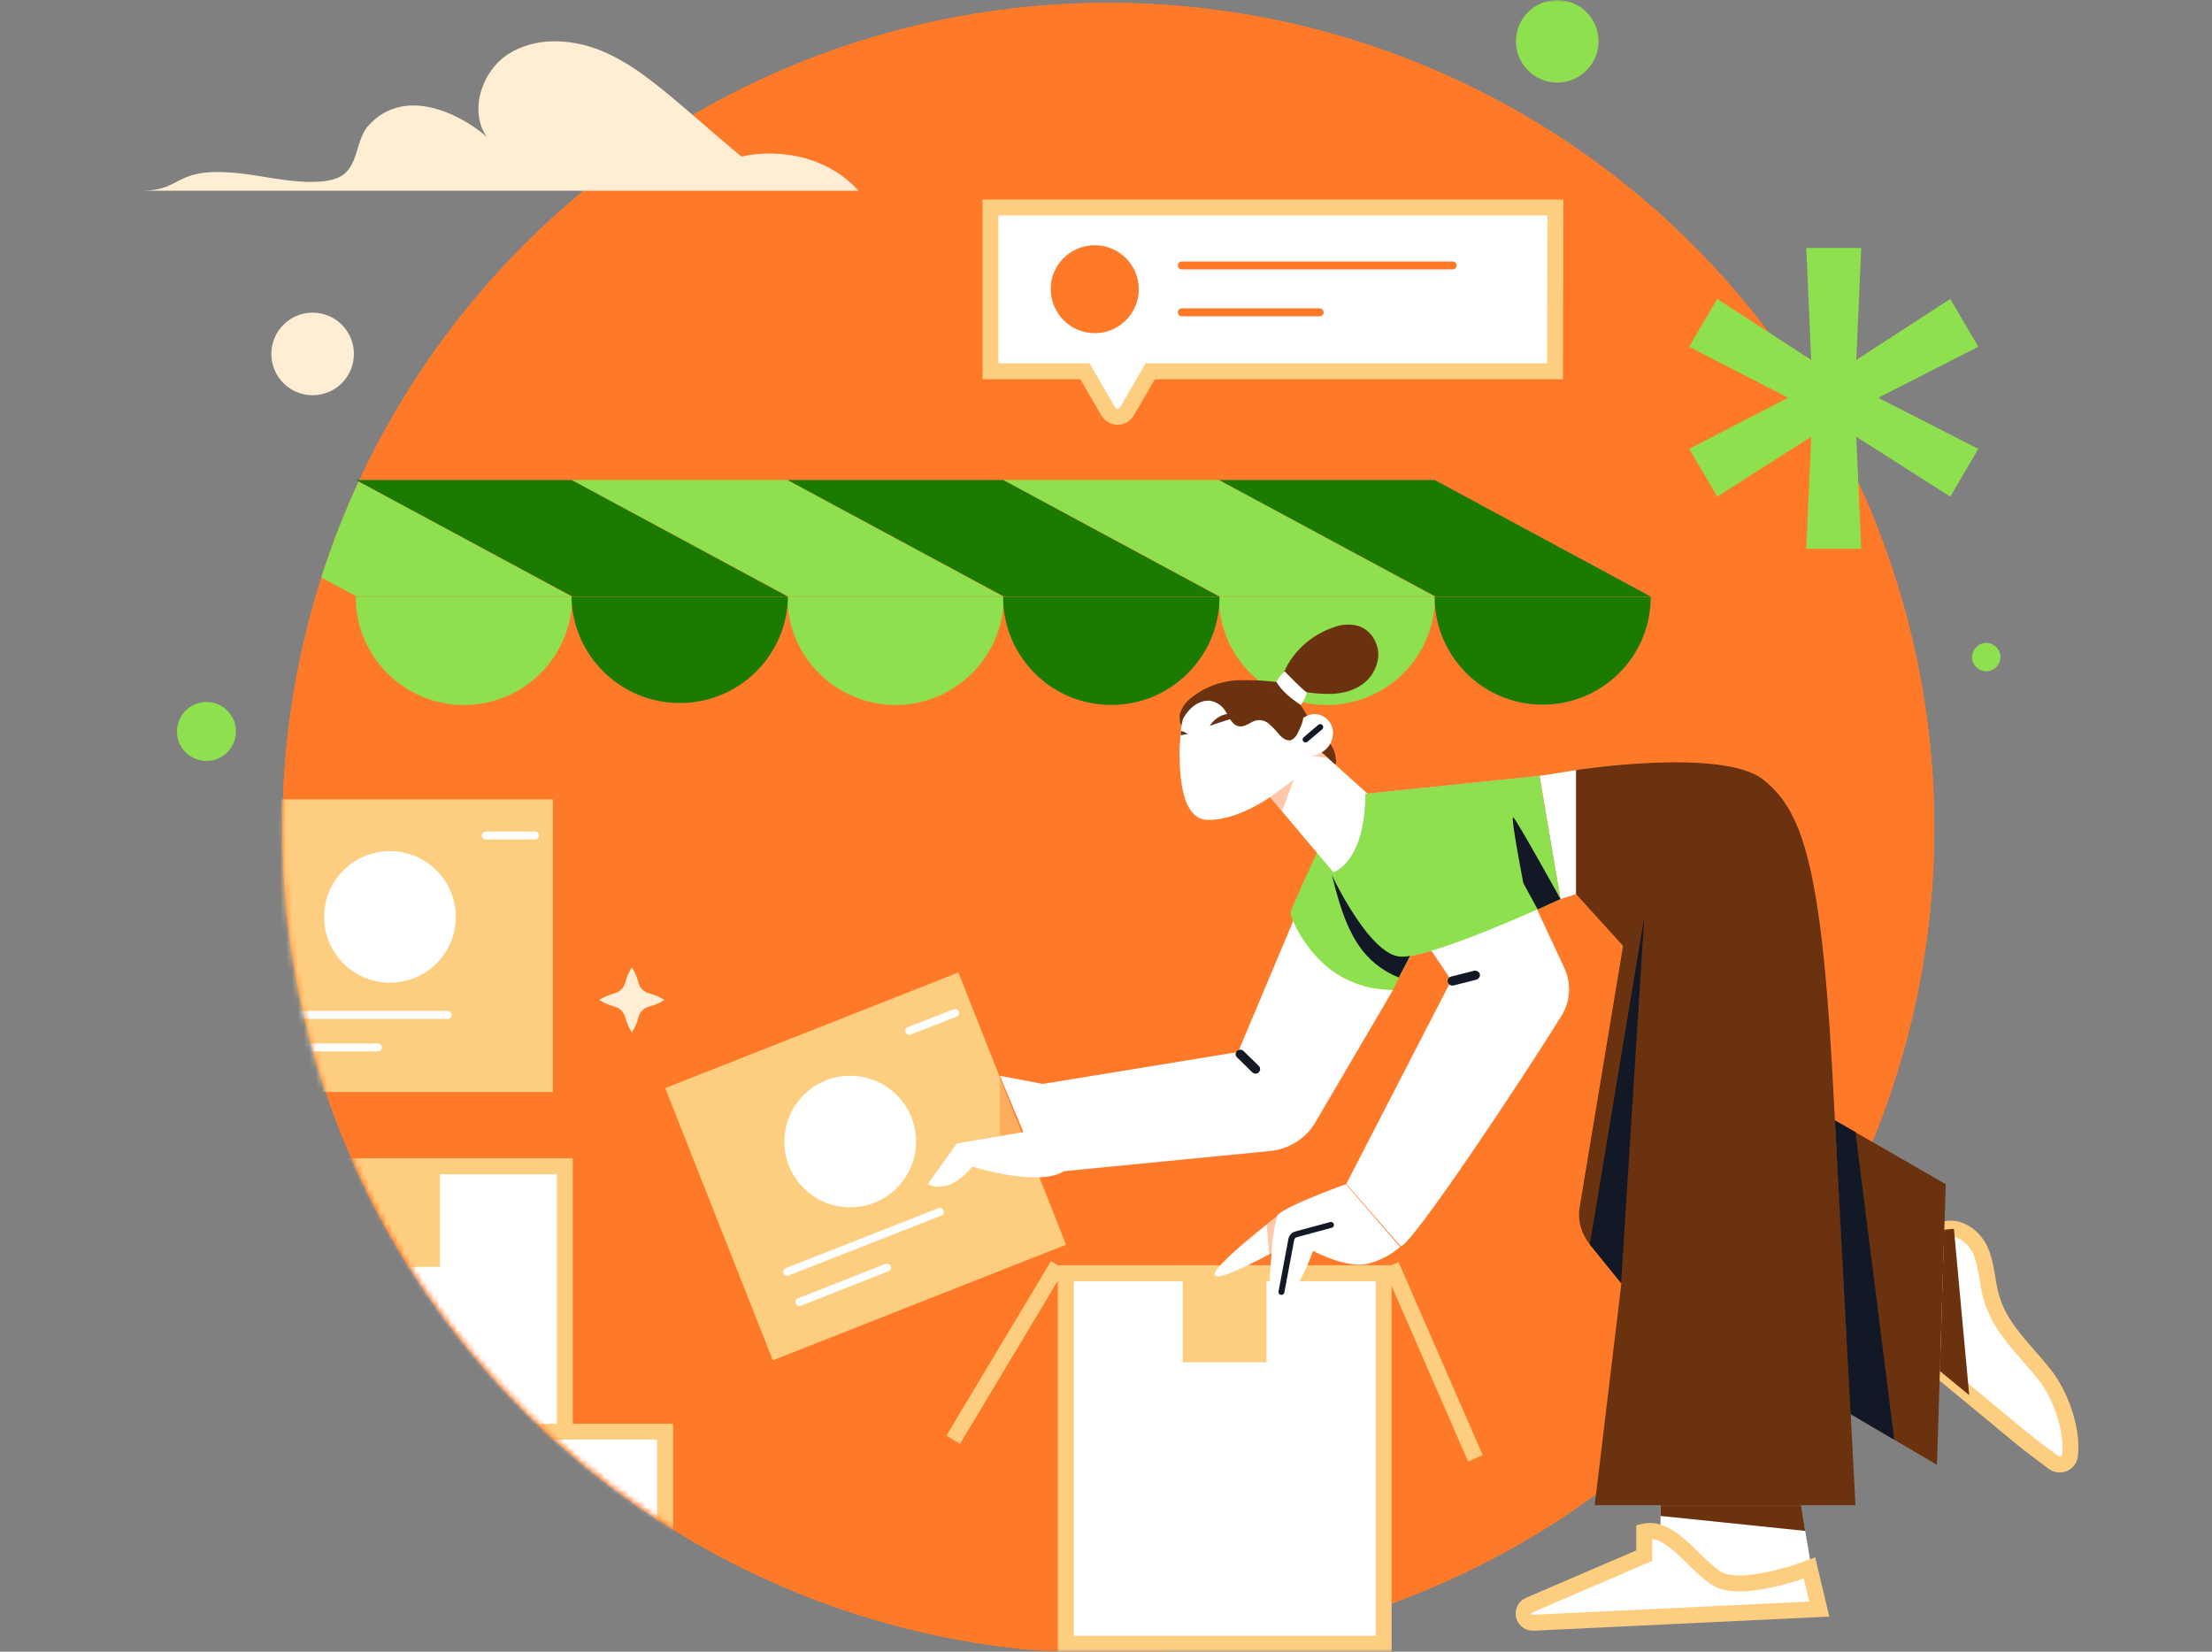 <svg width="375" height="280" viewBox="0 0 375 280" fill="none" xmlns="http://www.w3.org/2000/svg">
<rect x="0" y="0" width="375" height="280" fill="#808080" stroke="none"/>
<mask id="mask0_0_2499" style="mask-type:luminance" maskUnits="userSpaceOnUse" x="0" y="0" width="375" height="280">
<rect width="375" height="280" fill="white"/>
</mask>
<g mask="url(#mask0_0_2499)">
<ellipse cx="187.899" cy="140.4" rx="140.013" ry="139.907" fill="#FF7A28"/>
<ellipse cx="187.899" cy="140.4" rx="140.013" ry="139.907" fill="#FF7A28"/>
<mask id="mask1_0_2499" style="mask-type:luminance" maskUnits="userSpaceOnUse" x="47" y="0" width="281" height="281">
<ellipse cx="187.899" cy="140.4" rx="140.013" ry="139.907" fill="white"/>
</mask>
<g mask="url(#mask1_0_2499)">
<ellipse cx="187.899" cy="140.4" rx="140.013" ry="139.907" fill="#FF7A28"/>
<mask id="mask2_0_2499" style="mask-type:luminance" maskUnits="userSpaceOnUse" x="47" y="0" width="281" height="281">
<ellipse cx="187.899" cy="140.4" rx="140.013" ry="139.907" fill="white"/>
</mask>
<g mask="url(#mask2_0_2499)">
<rect x="56.168" y="242.691" width="56.586" height="37.309" fill="white" stroke="#FECE80" stroke-width="2.704"/>
<rect x="39.166" y="197.711" width="56.586" height="44.98" fill="white" stroke="#FECE80" stroke-width="2.704"/>
<rect x="60.386" y="198.318" width="14.202" height="16.447" fill="#FECE80"/>
</g>
<rect x="40.302" y="135.511" width="53.436" height="49.616" fill="#FECE80"/>
<ellipse cx="66.108" cy="155.435" rx="11.162" ry="11.149" fill="white"/>
<path d="M48.094 177.566H64.064" stroke="white" stroke-width="1.347" stroke-linecap="round" stroke-linejoin="round"/>
<path d="M48.094 172.047H75.889" stroke="white" stroke-width="1.347" stroke-linecap="round" stroke-linejoin="round"/>
<path d="M82.355 141.637H90.699" stroke="white" stroke-width="1.347" stroke-linecap="round" stroke-linejoin="round"/>
</g>
<circle cx="53" cy="60" r="7" fill="#FFEED4"/>
<circle cx="35" cy="124" r="5" fill="#8EE04E"/>
<circle cx="264" cy="7" r="7" fill="#8EE04E"/>
<ellipse cx="336.73" cy="111.394" rx="2.405" ry="2.404" fill="#8EE04E"/>
<path fill-rule="evenodd" clip-rule="evenodd" d="M54.465 97.893C56.244 92.314 58.363 86.886 60.798 81.635L96.943 101.128H60.472L54.465 97.893ZM170.107 101.128H133.636L96.943 81.37H133.47L170.107 101.128ZM206.799 101.128H243.271L206.634 81.37H170.107L206.799 101.128ZM206.634 101.183C206.634 111.283 214.812 119.506 224.925 119.506C235.037 119.506 243.271 111.338 243.271 101.238V101.183H206.634ZM133.47 101.183C133.47 111.283 141.704 119.506 151.816 119.506C161.929 119.506 170.162 111.283 170.162 101.183H133.47ZM60.306 101.183C60.306 111.283 68.485 119.506 78.652 119.506C88.765 119.506 96.999 111.338 96.999 101.183H60.306Z" fill="#8EE04E"/>
<path fill-rule="evenodd" clip-rule="evenodd" d="M97.054 101.128H133.525L96.888 81.37H60.361L97.054 101.128ZM170.217 101.128H206.689L170.052 81.37H133.525L170.217 101.128ZM279.852 101.128H243.381L206.689 81.37H243.215L279.852 101.128ZM261.562 119.451C251.449 119.506 243.215 111.283 243.215 101.183H279.852C279.852 111.283 271.674 119.451 261.562 119.451ZM188.398 119.506C178.23 119.506 170.052 111.283 170.052 101.183H206.744C206.744 111.338 198.51 119.506 188.398 119.506ZM115.566 119.175C105.398 119.341 97.054 111.283 96.888 101.183H133.58C133.415 111.062 125.457 119.01 115.566 119.175Z" fill="#1B7A00"/>
<path d="M306.216 93.027L307.054 74.041L291.12 84.186L286.368 76.089L303.141 67.434L286.368 58.779L291.12 50.682L307.054 61.012L306.216 42.027H315.534L314.695 61.012L330.63 50.682L335.382 58.779L318.423 67.434L335.382 76.089L330.63 84.186L314.695 74.041L315.534 93.027H306.216Z" fill="#8EE04E"/>
<path d="M112.778 184.456L162.479 164.859L180.721 211.007L131.02 230.604L112.778 184.456Z" fill="#FECE80"/>
<ellipse cx="144.135" cy="193.517" rx="11.162" ry="11.149" fill="white"/>
<path d="M135.514 220.726L150.379 214.875" stroke="white" stroke-width="1.347" stroke-linecap="round" stroke-linejoin="round"/>
<path d="M133.47 215.593L159.331 205.438" stroke="white" stroke-width="1.347" stroke-linecap="round" stroke-linejoin="round"/>
<path d="M154.137 174.752L161.929 171.716" stroke="white" stroke-width="1.347" stroke-linecap="round" stroke-linejoin="round"/>
<path d="M201.108 123.811C200.113 123.59 199.781 121.769 200.113 120.775C200.721 119.12 201.66 118.457 203.097 117.464C205.141 116.139 207.518 115.422 209.894 115.312C212.27 115.256 214.701 115.367 217.078 115.698C218.183 111.393 221.664 107.916 225.864 106.426C227.301 105.819 228.903 105.708 230.395 106.15C232.495 106.867 233.821 109.185 233.655 111.393C233.379 113.656 232.053 115.587 230.008 116.581C227.19 118.071 223.819 117.685 220.725 117.243C220.669 117.961 220.559 118.733 220.448 119.451C220.835 120.003 221.277 120.775 221.609 121.327C222.161 122.21 222.493 123.204 223.267 123.866C224.04 124.528 224.814 125.246 225.477 126.018C226.251 127.067 226.582 128.336 226.472 129.551L201.108 123.811Z" fill="#6A320F"/>
<path d="M219.509 155.49L209.894 178.339L176.793 183.748L169.499 182.368L173.478 191.916L162.205 193.848L157.287 200.746C157.287 200.746 160.768 202.844 164.802 197.766C164.802 197.766 176.075 201.298 180.385 198.539L215.364 195.117C218.514 194.786 221.388 193.02 222.99 190.26L236.142 167.853C236.087 167.853 222.272 165.48 219.509 155.49Z" fill="white"/>
<rect x="180.687" y="215.841" width="53.882" height="62.807" fill="white" stroke="#FECE80" stroke-width="2.704"/>
<rect x="200.5" y="214.489" width="14.202" height="16.447" fill="#FECE80"/>
<path d="M281.51 253.729V266.203L295.933 270.507L307.316 267.03L305.051 253.729H281.51Z" fill="white"/>
<path d="M224.648 141.748C222.438 146.108 219.012 153.835 218.735 154.773C219.785 158.305 222.825 162.389 225.809 164.542C228.793 166.694 232.44 167.853 236.142 167.798C237.247 165.425 238.574 163.217 239.679 160.844" fill="#8EE04E"/>
<path d="M261.009 131.538L267.198 130.544V151.572L264.546 152.4L261.009 131.538Z" fill="white"/>
<path d="M209.065 116.581C204.479 117.188 200.721 118.623 200.224 123.535C199.726 128.447 199.56 138.823 204.644 138.989C209.728 139.154 215.309 135.125 215.309 135.125L226.196 148.04C226.196 148.04 232.55 145.611 232.053 134.739L221.498 125.246C221.554 125.191 222.106 114.815 209.065 116.581Z" fill="white"/>
<path d="M219.343 124.749C219.399 123.756 219.841 122.818 220.504 122.1C221.167 121.383 222.162 120.996 223.156 121.052C224.372 121.217 225.422 122.045 225.809 123.204C226.195 124.363 225.919 125.688 225.146 126.626C224.372 127.564 223.211 128.116 221.996 128.171" fill="white"/>
<path d="M328.978 208.749C331.41 207.314 334.56 209.356 335.72 211.95C336.88 214.544 336.825 217.469 337.654 220.119C339.091 225.141 343.235 228.783 346.496 232.868C349.203 236.234 351.469 242.195 350.916 246.776C350.806 247.714 349.866 248.376 348.927 248.266C348.651 248.21 348.374 248.1 348.153 247.935C346.44 246.665 344.009 244.844 342.738 243.795C338.151 239.987 333.51 236.179 328.923 232.371" fill="white"/>
<path d="M328.978 208.749C331.41 207.314 334.56 209.356 335.72 211.95C336.88 214.544 336.825 217.469 337.654 220.119C339.091 225.141 343.235 228.783 346.496 232.868C349.203 236.234 351.469 242.195 350.916 246.776C350.806 247.714 349.866 248.376 348.927 248.266C348.651 248.21 348.374 248.1 348.153 247.935C346.44 246.665 344.009 244.844 342.738 243.795C338.151 239.987 333.51 236.179 328.923 232.371" stroke="#FECE80" stroke-width="2.704"/>
<path d="M205.086 118.789C206.247 118.954 207.297 119.672 207.849 120.72C208.402 121.714 209.01 123.149 210.336 123.149C211.331 123.149 212.104 122.266 213.099 122.1C213.928 121.99 214.701 122.266 215.309 122.873C215.917 123.425 216.47 124.032 216.967 124.639C217.464 125.191 218.238 125.687 218.901 125.467C219.399 125.191 219.841 124.749 220.006 124.253C220.559 123.149 221.112 121.99 220.946 120.831C220.78 119.837 220.172 118.954 219.343 118.347C218.514 117.795 217.575 117.354 216.58 117.078C213.983 116.195 211.275 115.808 208.512 116.029C205.805 116.25 203.207 117.354 201.218 119.285C200.721 119.727 200.334 120.279 200.113 120.886C199.837 121.769 200.5 121.935 200.666 121.659C202.102 119.23 203.981 118.678 205.086 118.789Z" fill="#6A320F"/>
<path d="M231.5 134.573L260.954 131.538L264.546 152.4C264.546 152.4 242.718 162.555 237.358 162.168C231.998 161.782 225.643 148.04 225.643 148.04C225.643 148.04 231.39 146.881 231.5 134.573Z" fill="#B9C6E4"/>
<path d="M256.478 145.391L265.153 163.99C266.424 166.639 266.259 169.73 264.711 172.213C257.97 183.086 239.513 210.846 237.468 211.288L228.24 200.691L246.034 166.197L237.468 153.393" fill="white"/>
<path d="M228.185 200.747C228.185 200.747 216.967 204.72 216.414 206.266C215.862 207.811 214.701 220.339 215.475 220.505C216.249 220.67 217.078 219.622 217.243 218.463C217.243 218.463 217.078 220.174 218.791 219.07C220.504 217.966 222.604 212.061 222.604 212.061C222.604 212.061 228.516 215.206 231.998 214.213C233.987 213.661 235.811 212.723 237.358 211.398" fill="white"/>
<path d="M217.354 211.454C217.354 211.454 206.357 217.635 205.915 216.145C205.473 214.655 216.414 206.266 216.414 206.266" fill="white"/>
<path d="M267.198 130.544C267.198 130.544 292.065 126.681 298.972 132.2C305.161 137.222 308.587 145.335 310.577 180.712C312.566 216.089 314.555 255.164 314.555 255.164H270.348L274.879 217.524L269.519 210.957C268.082 209.19 267.419 206.872 267.806 204.61L275.155 160.347L267.198 151.572V130.544Z" fill="#6A320F"/>
<path d="M274.824 217.524L278.747 155.49L269.519 210.957" fill="#121826"/>
<path d="M313.727 239.711L328.37 248.321L329.862 200.747L311.074 189.929" fill="#6A320F"/>
<path d="M314.556 191.916L321.131 244.071L313.727 239.711L311.074 189.929L314.556 191.916Z" fill="#121826"/>
<path opacity="0.4" d="M215.309 135.125L219.343 132.2L217.354 137.498L215.309 135.125Z" fill="#FF7A28"/>
<path opacity="0.4" d="M224.096 127.509C223.543 127.895 222.935 128.116 222.272 128.116L225.201 128.502L224.096 127.509Z" fill="#FF7A28"/>
<path d="M234.319 148.04C235.479 150.082 238.187 155.049 239.347 157.091C250.62 157.864 256.754 153.448 258.246 149.695L256.312 141.748" fill="#B9C6E4"/>
<path d="M210.115 121.383C208.181 120.499 206.302 121.272 205.086 123.038L210.115 121.383Z" fill="#6A320F"/>
<path d="M220.504 119.506C221.001 118.899 221.333 118.182 221.554 117.409C220.283 116.416 219.067 115.091 217.796 113.822C217.188 114.318 216.691 114.926 216.415 115.643C217.354 117.188 218.846 118.403 220.504 119.506Z" fill="white"/>
<path fill-rule="evenodd" clip-rule="evenodd" d="M246.255 166.583L250.178 165.59C250.344 165.535 250.399 165.369 250.399 165.259C250.399 165.148 250.178 165.038 250.068 165.038L246.144 166.032C245.757 166.087 245.923 166.639 246.255 166.583Z" stroke="#121826" stroke-linecap="round" stroke-linejoin="round"/>
<path fill-rule="evenodd" clip-rule="evenodd" d="M210.06 178.891L212.657 181.43C212.933 181.706 213.32 181.264 213.044 181.044L210.446 178.505C210.17 178.284 209.783 178.67 210.06 178.891Z" stroke="#121826" stroke-linecap="round" stroke-linejoin="round"/>
<path d="M278.747 259.635V263.719L259.241 272.108C258.688 272.329 258.301 272.936 258.301 273.543C258.301 274.426 259.02 275.088 259.849 275.088C259.904 275.088 259.904 275.088 259.959 275.088L308.422 272.77L306.764 265.816C306.764 265.816 294.994 270.342 290.849 267.472C286.705 264.602 283.113 258.641 278.747 259.635Z" fill="white" stroke="#FECE80" stroke-width="2.704"/>
<path d="M221.333 125.357L223.819 123.259" stroke="#121826" stroke-linecap="round" stroke-linejoin="round"/>
<path d="M230.285 160.181C231.942 162.665 234.319 164.597 237.137 165.7C237.966 164.1 238.85 162.499 239.624 160.844L235.479 155.545L225.753 148.15C226.803 152.344 227.909 156.594 230.285 160.181Z" fill="#121826"/>
<path d="M231.5 134.573L260.954 131.538L264.546 152.4C264.546 152.4 242.718 162.555 237.358 162.168C231.998 161.782 225.643 148.04 225.643 148.04C225.643 148.04 231.39 146.881 231.5 134.573Z" fill="#8EE04E"/>
<path d="M258.246 149.695C258.246 149.695 256.036 138.271 256.533 138.547C257.03 138.823 264.545 152.4 264.545 152.4L260.677 154.166L258.246 149.695Z" fill="#121826"/>
<path d="M263.679 35.175H167.914V62.936H183.939L185.652 65.916L187.863 69.725C188.36 70.608 189.52 70.939 190.404 70.387C190.681 70.221 190.902 70.001 191.068 69.725L193.278 65.916L194.991 62.936H263.623L263.679 35.175Z" fill="white" stroke="#FECE80" stroke-width="2.704"/>
<path d="M185.597 41.577C189.741 41.577 193.057 44.944 193.057 49.028C193.057 53.167 189.686 56.479 185.597 56.479C181.452 56.479 178.137 53.112 178.137 49.028C178.082 44.944 181.452 41.577 185.597 41.577Z" fill="#FF7A28"/>
<path d="M200.351 44.999H246.272" stroke="#FF7A28" stroke-width="1.347" stroke-linecap="round" stroke-linejoin="round"/>
<path d="M200.351 52.946H223.726" stroke="#FF7A28" stroke-width="1.347" stroke-linecap="round" stroke-linejoin="round"/>
<path d="M110.102 170.62C110.986 170.4 111.87 170.013 112.644 169.517C111.87 169.02 110.986 168.634 110.102 168.413C109.162 168.192 108.444 167.475 108.223 166.536C108.002 165.653 107.615 164.77 107.118 163.998C106.62 164.77 106.234 165.653 106.013 166.536C105.792 167.475 105.018 168.192 104.134 168.413C103.25 168.634 102.365 169.02 101.592 169.517C102.365 170.013 103.25 170.4 104.134 170.62C105.073 170.841 105.792 171.614 106.013 172.497C106.234 173.38 106.62 174.263 107.118 175.036C107.615 174.263 108.002 173.38 108.223 172.497C108.444 171.559 109.162 170.841 110.102 170.62Z" fill="#FFEED4"/>
<path d="M179.335 214.489L161.597 244.071" stroke="#FECE80" stroke-width="2.694"/>
<path d="M217.243 219.015L218.901 210.184C218.956 209.743 219.288 209.356 219.73 209.246L225.643 207.646" stroke="#121826" stroke-linecap="round" stroke-linejoin="round"/>
<path opacity="0.4" d="M215.143 212.668L215.585 212.447C215.641 210.405 215.972 208.363 216.47 206.321V206.265C216.47 206.265 216.525 206.21 214.757 207.645L215.143 212.668Z" fill="#FF7A28"/>
<path opacity="0.4" d="M169.499 182.368V192.578L173.478 191.916L169.499 182.368Z" fill="#FF7A28"/>
<path d="M281.51 256.985L306.046 259.524L305.327 255.164H281.51V256.985Z" fill="#6A320F"/>
<path d="M24 32.33H145.516C140.764 26.922 132.751 24.99 125.678 26.535C122.141 23.61 118.549 20.409 115.013 17.429C110.868 13.952 106.668 10.475 101.64 8.488C96.611 6.501 90.588 6.28 86.112 9.205C81.636 12.13 79.481 18.809 82.52 23.224C79.868 20.74 69.313 13.731 62.461 21.292C60.527 23.445 60.748 26.977 58.758 29.129C55.774 32.33 46.491 30.178 42.125 29.571C29.139 27.805 31.515 32.33 24 32.33Z" fill="#FFEED4"/>
<path d="M200.168 124.639L201.384 124.418C200.997 124.197 200.61 123.977 200.223 123.921C200.168 124.142 200.168 124.363 200.168 124.639Z" fill="#6A320F"/>
<path d="M200.058 125.908C200.444 126.019 200.776 126.295 200.942 126.626L199.947 128.337" fill="white"/>
<path d="M235.866 214.489L250.123 247.217" stroke="#FECE80" stroke-width="2.694"/>
<path d="M331.244 208.308L333.841 236.51L328.868 232.426L329.586 208.473L331.244 208.308Z" fill="#6A320F"/>
</g>
</svg>
